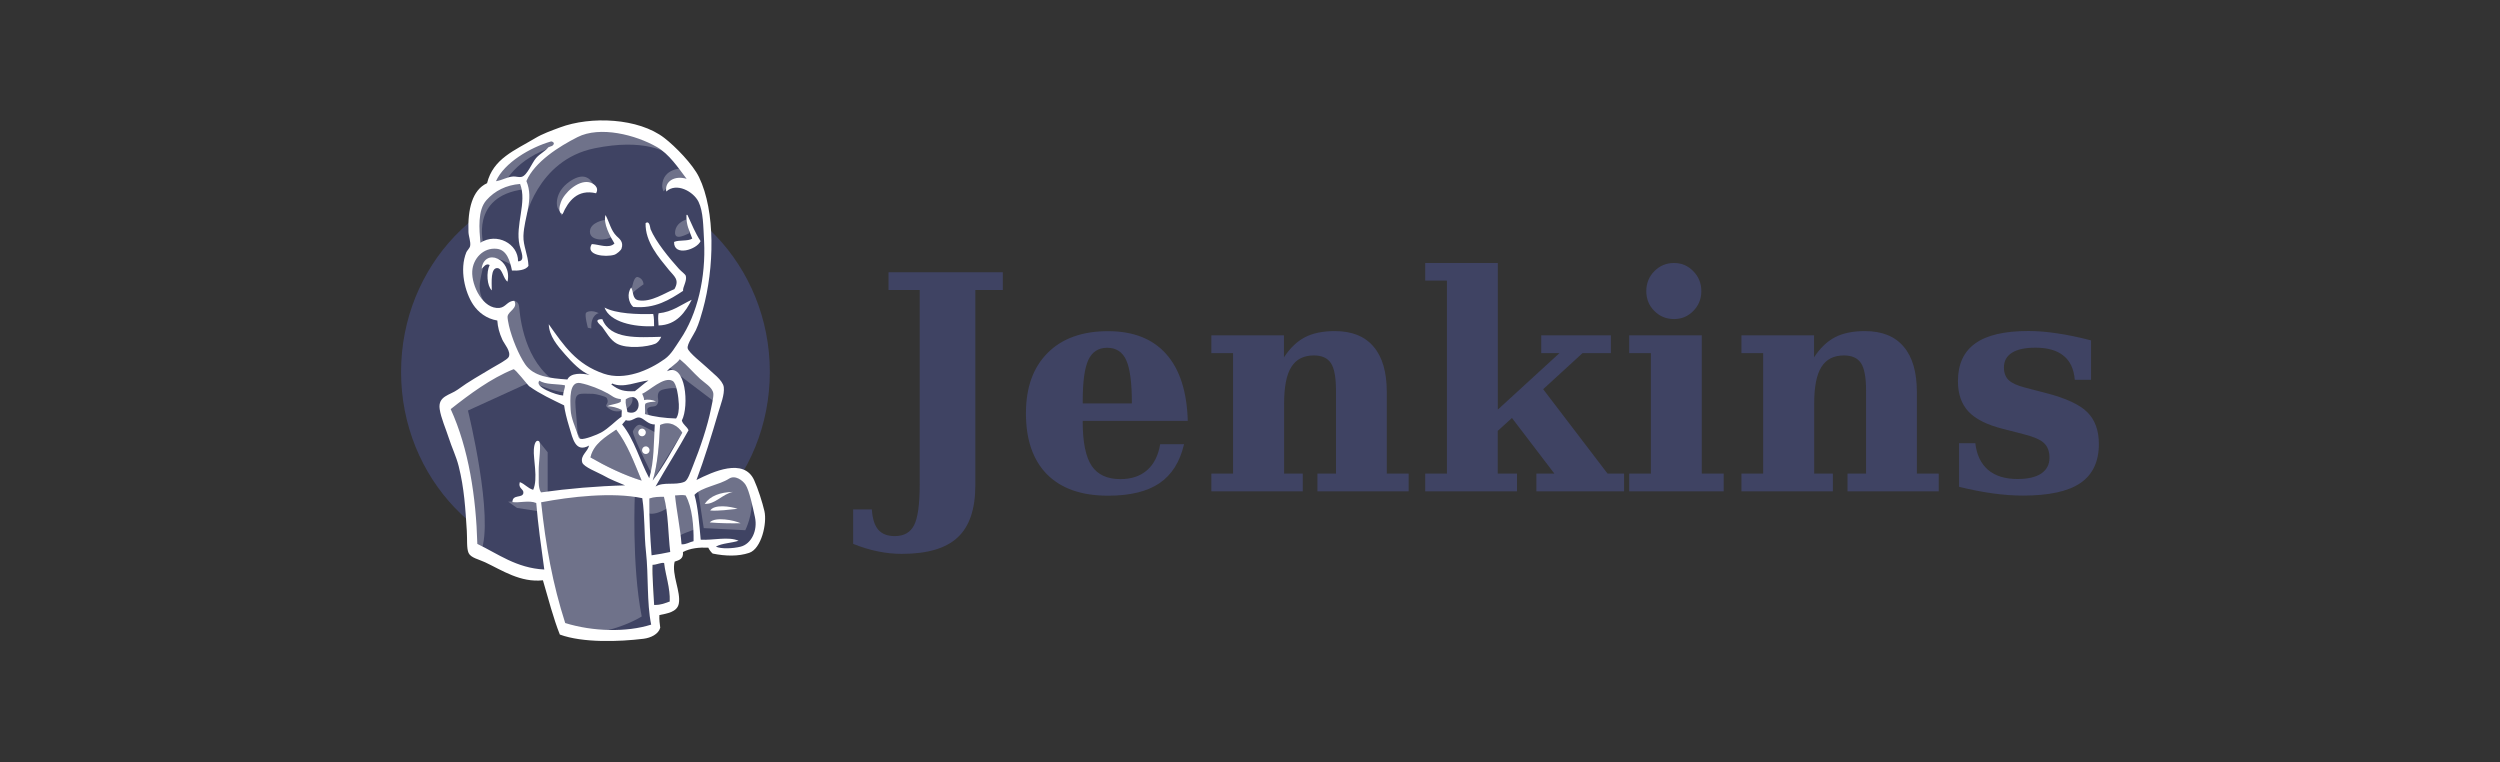 <svg width="187" height="57" viewBox="0 0 187 57" fill="none" xmlns="http://www.w3.org/2000/svg">
<rect x="0" y="0" width="187" height="57" fill="#333333" stroke="none"/>
<g clip-path="url(#clip0_1889_13394)">
<path fill-rule="evenodd" clip-rule="evenodd" d="M57.174 27.768C57.174 35.485 51.184 41.741 43.795 41.741C36.405 41.741 30.415 35.485 30.415 27.768C30.415 20.052 36.405 13.795 43.795 13.795C51.184 13.795 57.174 20.051 57.174 27.768" fill="#3F4363"/>
<path d="M30.961 31.229C30.961 31.229 29.993 16.658 43.143 16.242L42.225 14.68L35.09 17.126L33.051 19.519L31.267 23.006L30.247 27.064L30.553 29.77" fill="#3F4363"/>
<path d="M34.632 18.236C32.285 20.688 30.832 24.073 30.832 27.82C30.832 31.566 32.284 34.952 34.632 37.403C36.981 39.854 40.218 41.367 43.796 41.367C47.374 41.367 50.617 39.848 52.959 37.403C55.301 34.958 56.759 31.566 56.759 27.82C56.759 24.075 55.306 20.689 52.959 18.237C50.612 15.785 47.374 14.273 43.796 14.272C40.218 14.271 36.974 15.791 34.632 18.237V18.236ZM34.031 37.996C31.542 35.392 30 31.791 30 27.82C30 23.849 31.542 20.248 34.031 17.643C36.519 15.039 39.984 13.423 43.789 13.423C47.594 13.423 51.053 15.037 53.547 17.643C56.04 20.249 57.583 23.848 57.583 27.82C57.583 31.792 56.041 35.392 53.547 37.996C51.052 40.6 47.593 42.217 43.789 42.217C39.984 42.217 36.532 40.602 34.031 37.996Z" fill="#3F4363"/>
<path fill-rule="evenodd" clip-rule="evenodd" d="M49.427 27.846L47.388 28.158L44.635 28.47L42.851 28.522L41.118 28.47L39.793 28.053L38.615 26.752L37.697 24.098L37.492 23.526L36.269 23.11L35.556 21.913L35.046 20.196L35.606 18.687L36.932 18.218L38.002 18.739L38.512 19.884L39.123 19.78L39.328 19.52L39.123 18.323L39.072 16.814L39.378 14.732L39.366 13.543L40.296 12.027L41.927 10.83L44.781 9.581L47.941 10.049L50.693 12.079L51.968 14.161L52.783 15.67L52.988 19.417L52.376 22.643L51.255 25.505L50.185 27.014" fill="#3F4363"/>
<path fill-rule="evenodd" clip-rule="evenodd" d="M47.694 36.849L40.406 37.16V38.409L41.017 42.781L40.711 43.145L35.614 41.376L35.257 40.752L34.747 34.871L33.569 31.332L33.315 30.5L37.392 27.638L38.666 27.117L39.787 28.523L40.756 29.407L41.877 29.771L42.387 29.928L42.998 32.634L43.457 33.206L44.629 32.79L43.814 34.403L48.248 36.536L47.687 36.849" fill="#3F4363"/>
<path fill-rule="evenodd" clip-rule="evenodd" d="M35.614 18.687L36.939 18.218L38.01 18.739L38.519 19.884L39.131 19.78L39.284 19.155L38.978 17.953L39.284 15.091L39.03 13.53L39.947 12.437L41.935 10.824L41.375 10.043L38.572 11.448L37.394 12.386L36.731 13.842L35.712 15.247L35.406 16.912L35.611 18.682" fill="#3F4363"/>
<path fill-rule="evenodd" clip-rule="evenodd" d="M37.704 13.795C37.704 13.795 38.468 11.871 41.527 10.934C44.585 9.997 41.68 10.256 41.68 10.256L38.367 11.557L37.093 12.858L36.532 13.899L37.711 13.795M36.175 18.322C36.175 18.322 35.105 14.679 39.183 14.158L39.029 13.534L36.227 14.211L35.411 16.919L35.616 18.689L36.176 18.325" fill="#6F728A"/>
<path fill-rule="evenodd" clip-rule="evenodd" d="M37.806 23.162L38.473 22.502C38.473 22.502 38.774 22.537 38.825 22.902C38.876 23.266 39.03 26.544 41.221 28.315C41.42 28.476 39.59 28.061 39.59 28.061L37.959 25.466M47.184 22.18C47.184 22.18 47.303 20.597 47.719 20.724C48.136 20.85 48.135 21.27 48.135 21.27C48.135 21.27 47.124 21.937 47.184 22.18Z" fill="#6F728A"/>
<path d="M51.415 16.397C51.415 16.397 50.575 16.578 50.497 17.334C50.419 18.09 51.415 17.491 51.567 17.438M45.247 16.449C45.247 16.449 44.126 16.606 44.126 17.334C44.126 18.062 45.4 18.011 45.757 17.698" fill="#6F728A"/>
<path fill-rule="evenodd" clip-rule="evenodd" d="M38.309 19.838C38.309 19.838 36.372 18.635 36.169 19.786C35.965 20.937 35.505 21.763 36.474 22.96L35.812 22.751L35.201 21.138L34.996 19.577L36.174 18.328L37.499 18.431L38.264 19.056L38.309 19.838ZM39.24 16.553C39.24 16.553 40.106 11.974 44.489 11.089C48.099 10.361 49.994 11.246 50.708 12.078C50.708 12.078 47.497 8.176 44.445 9.372C41.393 10.569 39.144 12.755 39.195 14.16L39.246 16.553M51.059 12.598C51.059 12.598 49.581 12.546 49.53 13.899C49.53 13.899 49.53 14.108 49.632 14.315C49.632 14.315 50.81 12.962 51.517 13.691M44.585 14.456C44.585 14.456 44.337 12.38 42.596 13.587C41.475 14.367 41.577 15.461 41.781 15.669C41.985 15.876 41.93 16.302 42.091 16.009C42.252 15.715 42.195 14.784 42.756 14.524C43.316 14.264 44.235 13.973 44.591 14.457" fill="#6F728A"/>
<path fill-rule="evenodd" clip-rule="evenodd" d="M39.794 28.522L35.003 30.708C35.003 30.708 36.991 38.768 35.972 41.271L35.259 41.018L35.208 37.947L33.883 32.119L33.322 30.506L38.31 27.065L39.788 28.521M40.287 32.983L40.966 33.83V36.952H40.152L40.05 34.506C40.05 34.253 40.152 33.303 40.152 33.303M40.303 37.421L38.009 37.525L38.673 37.993L40.303 38.246" fill="#6F728A"/>
<path fill-rule="evenodd" clip-rule="evenodd" d="M48.153 36.9L50.038 36.848L50.497 41.636L48.561 41.895L48.153 36.9" fill="#3F4363"/>
<path fill-rule="evenodd" clip-rule="evenodd" d="M48.663 36.9L51.517 36.744L52.696 33.569C52.696 33.413 53.715 29.198 53.715 29.198L51.421 26.753L50.962 26.336L49.738 27.585V32.424L48.668 36.9" fill="#3F4363"/>
<path fill-rule="evenodd" clip-rule="evenodd" d="M49.937 36.536L48.153 36.9L48.401 38.358C49.064 38.67 50.185 37.837 50.185 37.837M49.982 27.429L53.55 30.135L53.651 28.886L50.95 26.336L49.987 27.435" fill="#6F728A"/>
<path fill-rule="evenodd" clip-rule="evenodd" d="M42.073 47.152L41.018 42.781L40.493 39.555L40.406 37.16L45.182 36.907H48.154L47.884 42.364L48.343 46.579L48.292 47.36L44.418 47.672L42.074 47.152" fill="#6F728A"/>
<path fill-rule="evenodd" clip-rule="evenodd" d="M47.491 36.849C47.491 36.849 47.237 42.26 48.001 46.111C48.001 46.111 46.471 47.1 44.228 47.36L48.51 47.204L49.02 46.892L48.408 38.357L48.255 36.536" fill="#3F4363"/>
<path fill-rule="evenodd" clip-rule="evenodd" d="M50.584 41.22L52.572 40.648L56.344 40.439L56.904 38.67L55.885 35.599L54.707 35.443L53.076 35.963L51.511 36.743L50.68 36.587L50.032 36.841" fill="#6F728A"/>
<path fill-rule="evenodd" clip-rule="evenodd" d="M50.549 40.179C50.549 40.179 51.874 39.554 52.078 39.606L51.517 36.745L52.18 36.485L52.639 39.503L55.748 39.66C55.748 39.66 56.359 38.457 56.207 37.214L56.767 38.879L56.818 39.816L56.003 41.065L55.085 41.274L53.556 41.222L53.046 40.546L51.262 40.805L50.701 41.014" fill="#3F4363"/>
<path d="M48.545 36.484L47.424 33.577L46.252 31.86C46.252 31.86 46.506 31.131 46.863 31.131H48.035L49.157 31.548L49.055 33.473L48.545 36.491" fill="#6F728A"/>
<path fill-rule="evenodd" clip-rule="evenodd" d="M48.765 35.495C48.765 35.495 47.337 32.685 47.337 32.269C47.337 32.269 47.591 31.644 47.949 31.8C48.306 31.956 49.07 32.372 49.07 32.372V31.383L47.336 31.019L46.158 31.175L48.146 35.963L48.554 36.015" fill="#3F4363"/>
<path d="M42.531 28.627L41.119 28.47L39.794 28.053V28.522L40.441 29.251L42.48 30.188" fill="#6F728A"/>
<path fill-rule="evenodd" clip-rule="evenodd" d="M40.254 28.782C40.254 28.782 41.834 29.46 42.343 29.303L42.394 29.927L40.968 29.615L40.102 28.991L40.255 28.782" fill="#3F4363"/>
<path fill-rule="evenodd" clip-rule="evenodd" d="M50.579 31.302C49.714 31.276 48.933 31.171 48.249 30.974C48.295 30.688 48.209 30.406 48.278 30.2C48.468 30.061 48.788 30.062 49.077 30.029C48.827 29.904 48.477 29.854 48.19 29.927C48.184 29.728 48.096 29.605 48.043 29.449C48.529 29.272 49.677 28.11 50.323 28.495C50.631 28.679 50.762 29.723 50.785 30.231C50.805 30.653 50.748 31.078 50.579 31.307" fill="#3F4363"/>
<path d="M50.578 31.302C49.713 31.276 48.932 31.171 48.248 30.974C48.294 30.688 48.208 30.406 48.277 30.2C48.467 30.061 48.787 30.062 49.076 30.029C48.826 29.904 48.476 29.854 48.189 29.927C48.183 29.728 48.095 29.605 48.042 29.449C48.528 29.272 49.676 28.11 50.322 28.495C50.63 28.679 50.761 29.723 50.784 30.231C50.804 30.653 50.747 31.078 50.578 31.307V31.302Z" stroke="#3F4363" stroke-width="0.616"/>
<path fill-rule="evenodd" clip-rule="evenodd" d="M46.443 29.858L46.436 30.059C46.166 30.241 45.73 30.239 45.434 30.391C45.809 30.403 46.176 30.498 46.512 30.669L46.494 31.174C45.999 31.52 45.547 32.035 44.964 32.36C44.688 32.513 43.721 32.908 43.428 32.838C43.262 32.799 43.247 32.589 43.181 32.391C43.039 31.966 42.715 31.292 42.686 30.653C42.65 29.846 42.57 28.494 43.422 28.661C44.108 28.794 44.907 29.117 45.439 29.421C45.764 29.602 45.952 29.826 46.445 29.865" fill="#3F4363"/>
<path d="M46.443 29.858L46.436 30.059C46.166 30.241 45.73 30.239 45.434 30.391C45.809 30.403 46.176 30.498 46.512 30.669L46.494 31.174C45.999 31.52 45.547 32.035 44.964 32.36C44.688 32.513 43.721 32.908 43.428 32.838C43.262 32.799 43.247 32.589 43.181 32.391C43.039 31.966 42.715 31.292 42.686 30.653C42.65 29.846 42.57 28.494 43.422 28.661C44.108 28.794 44.907 29.117 45.439 29.421C45.764 29.602 45.952 29.826 46.445 29.865L46.443 29.858Z" stroke="#3F4363" stroke-width="0.616"/>
<path fill-rule="evenodd" clip-rule="evenodd" d="M46.935 30.82C46.86 30.381 46.772 30.256 46.806 29.873C47.954 29.091 48.169 31.215 46.935 30.82Z" fill="#3F4363"/>
<path d="M46.935 30.82C46.86 30.381 46.772 30.256 46.806 29.873C47.954 29.091 48.169 31.215 46.935 30.82Z" stroke="#3F4363" stroke-width="0.616"/>
<path fill-rule="evenodd" clip-rule="evenodd" d="M48.604 31.171C48.604 31.171 48.247 30.65 48.502 30.493C48.758 30.336 49.012 30.493 49.166 30.24C49.319 29.987 49.166 29.823 49.217 29.512C49.267 29.2 49.522 29.147 49.777 29.095C50.032 29.043 50.746 28.939 50.847 29.199L50.542 28.262L49.93 28.053L47.994 29.198L47.892 29.77V30.918M43.251 32.894L43.053 30.46C42.945 29.249 43.338 29.459 44.366 29.459C44.523 29.459 45.333 29.651 45.391 29.771C45.669 30.351 44.926 30.222 45.711 30.66C46.374 31.029 47.545 30.436 47.277 29.615C47.127 29.433 46.495 29.552 46.27 29.438L45.075 28.805C44.569 28.536 43.398 28.145 42.858 28.52C41.489 29.47 42.945 31.844 43.433 32.836" fill="#6F728A"/>
<path fill-rule="evenodd" clip-rule="evenodd" d="M44.585 14.456C43.196 14.126 42.506 15.05 42.085 16.007C41.709 15.914 41.858 15.392 41.953 15.126C42.201 14.428 43.204 13.499 44.023 13.624C44.375 13.679 44.852 14.007 44.585 14.455M51.354 16.072L51.42 16.075C51.734 16.741 52.005 17.446 52.402 18.033C52.136 18.664 50.392 19.222 50.42 18.097C50.797 17.928 51.448 18.062 51.782 17.847C51.589 17.306 51.311 16.844 51.348 16.078M45.297 16.09C45.595 16.647 45.692 17.233 46.115 17.654C46.306 17.843 46.677 18.075 46.488 18.602C46.444 18.727 46.13 19.004 45.949 19.058C45.288 19.257 43.745 19.099 44.267 18.256C44.815 18.282 45.551 18.619 45.961 18.213C45.646 17.707 45.092 16.686 45.292 16.088M51.1 21.754C50.103 22.408 48.992 23.119 47.359 22.954C47.01 22.637 46.877 21.955 47.216 21.5C47.393 21.816 47.282 22.386 47.774 22.465C48.701 22.627 49.779 21.886 50.446 21.627C50.859 20.915 50.41 20.654 50.038 20.196C49.275 19.258 48.253 18.095 48.29 16.691C48.598 16.463 48.625 17.039 48.662 17.144C49.06 18.095 50.062 19.311 50.793 20.119C50.979 20.32 51.268 20.512 51.301 20.645C51.396 21.025 51.055 21.492 51.094 21.748M37.967 21.066C37.654 20.884 37.58 20.082 37.213 20.053C36.689 20.021 36.779 21.093 36.786 21.721C36.425 21.386 36.362 20.357 36.627 19.821C36.325 19.669 36.19 19.988 36.023 20.1C36.238 18.503 38.317 19.359 37.966 21.053M51.741 22.42C51.277 23.322 50.621 24.315 49.26 24.344C49.232 24.052 49.21 23.609 49.261 23.434C50.301 23.333 50.944 22.791 51.741 22.421M45.218 23.005C46.086 23.471 47.682 23.521 48.862 23.486C48.925 23.75 48.924 24.076 48.926 24.398C47.41 24.475 45.615 24.092 45.218 23.005M45.053 23.874C45.654 25.412 47.717 25.235 49.457 25.193C49.38 25.393 49.209 25.629 49.008 25.714C48.45 25.946 46.912 26.122 46.138 25.702C45.647 25.436 45.332 24.833 45.063 24.48C44.939 24.309 44.286 23.874 45.053 23.873" fill="white"/>
<path fill-rule="evenodd" clip-rule="evenodd" d="M51.034 32.364L48.82 35.947C49.171 34.895 49.321 33.135 49.373 31.792C50.106 31.442 50.735 31.872 51.035 32.363" fill="#6F728A"/>
<path fill-rule="evenodd" clip-rule="evenodd" d="M54.826 36.793C54.037 36.954 53.483 37.742 52.713 37.687C53.136 37.079 53.877 36.821 54.826 36.793M55.173 38.059C54.53 38.122 53.775 38.234 53.123 38.186C53.432 37.705 54.621 37.87 55.173 38.059ZM55.396 39.139C54.674 39.155 53.775 39.14 53.089 39.076C53.495 38.63 54.929 38.911 55.396 39.139Z" fill="white"/>
<path fill-rule="evenodd" clip-rule="evenodd" d="M49.673 42.114C49.777 43.04 50.137 43.979 50.092 44.994C49.693 45.132 49.463 45.252 48.927 45.251L48.81 42.248C49.073 42.266 49.461 42.056 49.673 42.114" fill="#3F4363"/>
<path fill-rule="evenodd" clip-rule="evenodd" d="M48.509 28.458C48.146 28.7 47.837 29.002 47.489 29.26C46.716 29.299 46.295 29.206 45.727 28.752C45.736 28.716 45.793 28.732 45.789 28.688C46.616 29.064 47.667 28.534 48.503 28.459" fill="#3F4363"/>
<path fill-rule="evenodd" clip-rule="evenodd" d="M44.166 34.215C44.394 33.209 45.284 32.689 46.093 32.135C46.927 33.216 47.435 34.607 47.994 35.95C46.673 35.543 45.324 34.883 44.166 34.215Z" fill="#6F728A"/>
<path fill-rule="evenodd" clip-rule="evenodd" d="M48.811 42.248C48.778 43.071 48.891 44.388 48.929 45.251C49.464 45.251 49.694 45.13 50.094 44.993C50.139 43.979 49.779 43.04 49.675 42.113C49.464 42.056 49.076 42.265 48.812 42.247L48.811 42.248ZM40.475 37.571C40.829 40.885 41.34 43.67 42.277 46.603C44.358 47.249 46.867 47.305 48.708 46.722C48.37 45.066 48.517 43.05 48.32 41.284C48.172 39.956 48.247 38.619 48.043 37.264C45.814 36.79 42.663 37.153 40.476 37.571L40.475 37.571ZM48.57 37.285C48.551 38.709 48.632 40.112 48.738 41.537C49.273 41.454 49.637 41.4 50.133 41.288C49.972 39.917 49.992 38.374 49.662 37.161C49.282 37.164 48.947 37.156 48.568 37.286L48.57 37.285ZM51.285 37.056C51.036 36.997 50.735 37.054 50.492 37.059C50.606 38.218 50.883 39.499 50.98 40.716C51.362 40.729 51.566 40.545 51.879 40.482C51.896 39.413 51.788 37.941 51.284 37.056L51.285 37.056ZM55.396 40.891C56.191 40.693 56.692 39.698 56.469 38.676C56.32 37.989 56.053 36.696 55.768 36.257C55.557 35.932 54.987 35.506 54.531 35.804C53.79 36.288 52.485 36.429 51.946 37.016C52.217 37.937 52.301 39.202 52.413 40.369C53.338 40.428 54.477 40.11 55.246 40.448C54.709 40.625 54.012 40.627 53.547 40.886C53.927 41.073 54.815 41.035 55.395 40.892L55.396 40.891ZM47.995 35.949C47.435 34.607 46.928 33.216 46.093 32.135C45.285 32.689 44.394 33.209 44.167 34.215C45.325 34.883 46.674 35.543 47.995 35.949ZM49.373 31.793C49.32 33.135 49.17 34.897 48.819 35.948C49.655 34.861 50.33 33.596 51.033 32.365C50.733 31.873 50.105 31.444 49.371 31.794L49.373 31.793ZM47.81 31.226C47.494 31.192 47.225 31.598 46.813 31.423C46.718 31.529 46.627 31.644 46.536 31.749C47.446 32.868 47.859 34.455 48.562 35.77C48.939 34.507 48.895 33.124 48.978 31.744C48.461 31.777 48.172 31.266 47.81 31.226ZM46.805 29.873C46.772 30.256 46.859 30.381 46.934 30.82C48.175 31.214 47.953 29.092 46.805 29.873ZM45.437 29.414C44.905 29.117 44.106 28.794 43.419 28.655C42.568 28.488 42.648 29.84 42.684 30.646C42.713 31.286 43.038 31.96 43.179 32.384C43.245 32.583 43.26 32.793 43.426 32.832C43.719 32.895 44.686 32.507 44.962 32.353C45.545 32.029 45.997 31.514 46.492 31.168L46.51 30.663C46.175 30.492 45.807 30.397 45.432 30.384C45.728 30.232 46.163 30.234 46.434 30.053L46.441 29.852C45.948 29.814 45.761 29.589 45.435 29.407L45.437 29.414ZM40.352 28.472C39.91 28.929 41.59 29.553 42.124 29.587C42.121 29.297 42.285 29.024 42.252 28.817C41.617 28.703 40.783 28.779 40.352 28.472V28.472ZM45.788 28.688C45.786 28.732 45.729 28.716 45.726 28.752C46.294 29.205 46.715 29.299 47.488 29.26C47.837 29.002 48.145 28.7 48.508 28.458C47.673 28.534 46.621 29.064 45.794 28.687L45.788 28.688ZM50.777 30.232C50.754 29.724 50.622 28.679 50.315 28.496C49.67 28.111 48.522 29.273 48.035 29.451C48.088 29.606 48.175 29.729 48.182 29.928C48.47 29.856 48.819 29.905 49.069 30.03C48.78 30.063 48.461 30.062 48.27 30.201C48.2 30.408 48.287 30.689 48.241 30.975C48.925 31.171 49.706 31.277 50.571 31.303C50.739 31.079 50.797 30.655 50.777 30.227V30.232ZM39.609 28.916C39.471 28.814 38.533 27.57 38.405 27.621C36.715 28.303 35.129 29.484 33.712 30.601C35.063 33.562 35.608 37.189 35.705 40.685C37.253 41.424 38.614 42.489 40.713 42.601C40.47 40.845 40.248 39.278 40.111 37.625C39.584 37.397 38.826 37.635 38.331 37.555C38.327 36.947 39.086 37.289 39.148 36.88C39.196 36.571 38.731 36.548 38.882 36.061C39.268 36.204 39.471 36.52 39.882 36.639C40.259 35.799 39.877 34.312 39.932 33.609C39.943 33.478 39.996 32.879 40.285 32.984C40.542 33.07 40.272 34.577 40.294 35.242C40.319 35.854 40.222 36.447 40.465 36.831C42.55 36.539 44.65 36.363 46.754 36.305C46.27 36.093 45.697 35.893 45.067 35.53C44.726 35.34 43.651 34.925 43.552 34.594C43.395 34.067 43.965 33.787 44.062 33.328C43.038 33.898 42.837 32.781 42.595 31.99C42.375 31.273 42.25 30.736 42.196 30.323C41.314 29.893 40.37 29.459 39.61 28.908L39.609 28.916ZM49.887 27.771C51.301 27.071 51.562 30.386 51.002 31.454C51.087 31.772 51.382 31.894 51.502 32.181C50.713 33.623 49.837 34.969 49.033 36.395C49.631 36.015 50.486 36.327 51.191 36.042C51.448 35.939 51.635 35.337 51.83 34.855C52.366 33.531 52.929 31.861 53.179 30.597C53.235 30.309 53.39 29.681 53.356 29.426C53.294 28.967 52.684 28.627 52.374 28.343C51.802 27.819 51.443 27.357 50.846 26.868C50.598 27.233 50.086 27.477 49.888 27.773L49.887 27.771ZM36.384 14.974C35.71 15.731 35.85 17.148 35.933 18.157C37.15 17.375 38.766 18.219 38.751 19.549C39.332 19.533 38.968 18.808 38.862 18.339C38.519 16.813 39.441 15.155 38.904 13.759C37.862 13.84 37.004 14.275 36.383 14.974L36.384 14.974ZM41.202 10.584C39.676 11.025 37.729 12.156 37.097 13.554C37.582 13.482 37.919 13.232 38.397 13.201C38.578 13.189 38.815 13.279 39.023 13.227C39.438 13.122 39.788 12.174 40.1 11.821C40.404 11.477 40.771 11.329 41.022 11.015C41.183 10.936 41.42 10.941 41.43 10.695C41.359 10.619 41.287 10.561 41.203 10.585L41.202 10.584ZM49.138 10.998C47.556 10.087 44.878 9.401 43.194 10.258C41.83 10.949 40 12.094 39.374 13.543C39.959 14.936 39.2 16.224 39.153 17.645C39.128 18.401 39.501 19.06 39.529 19.883C39.329 20.22 38.717 20.261 38.295 20.237C38.153 19.509 37.904 18.691 37.169 18.61C36.131 18.494 35.371 19.372 35.324 20.289C35.262 21.368 36.136 23.155 37.364 23.031C37.839 22.983 37.956 22.497 38.473 22.502C38.753 23.073 38.04 23.253 37.967 23.661C37.948 23.766 38.026 24.178 38.072 24.372C38.295 25.314 38.793 26.533 39.283 27.25C39.905 28.16 41.127 28.296 42.441 28.386C42.677 27.87 43.54 27.912 44.104 28.047C43.428 27.775 42.802 27.112 42.281 26.526C41.683 25.854 41.078 25.133 41.047 24.253C42.176 25.852 43.109 27.25 45.163 27.953C46.717 28.485 48.531 27.709 49.725 26.853C50.221 26.498 50.516 25.933 50.868 25.416C52.186 23.481 52.801 20.718 52.666 18.042C52.603 16.938 52.612 15.838 52.25 15.095C51.87 14.318 50.588 13.624 49.838 14.326C49.699 13.571 50.462 13.104 51.359 13.376C50.72 12.534 50.049 11.521 49.139 10.998L49.138 10.998ZM52.086 35.909C53.323 35.282 55.633 34.22 56.408 35.911C56.694 36.535 57.031 37.589 57.179 38.232C57.388 39.14 56.952 41.05 56.038 41.354C55.23 41.623 54.288 41.607 53.309 41.407C53.194 41.309 53.061 41.141 52.978 40.964C52.283 40.937 51.632 41.002 51.085 41.293C51.137 41.817 50.79 41.901 50.463 42.01C50.222 42.987 50.947 44.264 50.773 45.155C50.65 45.79 49.885 45.888 49.322 46.007C49.304 46.36 49.347 46.655 49.386 46.953C49.257 47.437 48.681 47.713 48.133 47.78C46.335 48.001 43.605 48.099 41.876 47.465C41.394 46.255 41.014 44.786 40.611 43.406C38.93 43.59 37.566 42.663 36.28 42.056C35.835 41.845 35.22 41.729 35.052 41.367C34.891 41.017 34.957 40.345 34.917 39.711C34.815 38.09 34.728 36.528 34.309 34.869C34.121 34.125 33.793 33.468 33.565 32.751C33.354 32.086 32.984 31.265 32.888 30.602C32.745 29.619 33.651 29.565 34.231 29.146C35.126 28.488 35.829 28.123 36.799 27.53C37.086 27.354 37.953 26.909 38.052 26.703C38.248 26.297 37.716 25.723 37.573 25.404C37.348 24.9 37.231 24.472 37.199 23.975C36.385 23.844 35.768 23.349 35.395 22.791C34.779 21.868 34.352 20.161 34.885 18.863C34.926 18.76 35.135 18.559 35.166 18.403C35.227 18.094 35.052 17.682 35.041 17.353C34.978 15.665 35.319 14.211 36.433 13.702C36.884 11.865 38.501 11.254 40.024 10.341C40.594 9.999 41.221 9.781 41.87 9.538C44.195 8.664 47.763 8.829 49.693 10.319C50.512 10.951 51.82 12.285 52.288 13.252C53.524 15.802 53.435 20.064 52.571 23.166C52.455 23.583 52.286 24.195 52.05 24.695C51.886 25.045 51.376 25.744 51.438 26.052C51.502 26.371 52.601 27.223 52.837 27.455C53.261 27.873 54.067 28.427 54.139 28.955C54.209 29.516 53.897 30.285 53.738 30.826C53.209 32.634 52.693 34.304 52.093 35.915" fill="white"/>
<path fill-rule="evenodd" clip-rule="evenodd" d="M43.837 23.399C43.904 23.307 44.273 23.169 44.789 23.423C44.789 23.423 44.177 23.526 44.228 24.569L43.974 24.517C43.974 24.517 43.71 23.573 43.837 23.399" fill="#6F728A"/>
<path fill-rule="evenodd" clip-rule="evenodd" d="M48.306 32.347C48.306 32.404 48.289 32.459 48.258 32.506C48.228 32.553 48.184 32.59 48.133 32.611C48.081 32.633 48.025 32.639 47.971 32.628C47.916 32.617 47.866 32.589 47.827 32.549C47.788 32.509 47.761 32.458 47.751 32.403C47.74 32.347 47.745 32.29 47.767 32.237C47.788 32.185 47.824 32.141 47.87 32.109C47.916 32.078 47.97 32.061 48.025 32.061C48.18 32.061 48.306 32.189 48.306 32.347ZM48.586 33.674C48.586 33.731 48.57 33.786 48.539 33.833C48.508 33.88 48.464 33.917 48.413 33.938C48.362 33.96 48.305 33.966 48.251 33.955C48.197 33.944 48.147 33.916 48.108 33.876C48.068 33.836 48.042 33.785 48.031 33.73C48.02 33.674 48.026 33.617 48.047 33.565C48.068 33.512 48.104 33.468 48.15 33.436C48.196 33.405 48.25 33.388 48.306 33.388C48.461 33.388 48.586 33.516 48.586 33.674Z" fill="white"/>
<path d="M63.817 40.682V38.103H65.215C65.258 38.791 65.415 39.296 65.688 39.618C65.967 39.94 66.38 40.101 66.924 40.101C67.62 40.101 68.103 39.827 68.376 39.278C68.655 38.737 68.795 37.716 68.795 36.216V21.692H66.462V20.364H75.01V21.693H72.955V36.303C72.955 38.081 72.514 39.38 71.632 40.199C70.758 41.019 69.364 41.429 67.45 41.429C66.855 41.429 66.257 41.367 65.655 41.242C65.053 41.118 64.44 40.931 63.816 40.682H63.817ZM84.664 30.173C84.664 28.636 84.524 27.561 84.245 26.946C83.966 26.324 83.489 26.013 82.815 26.013C82.163 26.013 81.693 26.317 81.407 26.924C81.128 27.532 80.988 28.549 80.988 29.976V30.173H84.665L84.664 30.173ZM88.846 31.479H80.987V31.567C80.987 33.075 81.209 34.166 81.653 34.839C82.098 35.505 82.815 35.838 83.804 35.838C84.628 35.838 85.295 35.615 85.804 35.168C86.312 34.721 86.639 34.074 86.782 33.224H88.567C88.259 34.549 87.646 35.522 86.728 36.144C85.811 36.767 84.528 37.078 82.879 37.078C80.901 37.078 79.382 36.547 78.322 35.486C77.267 34.418 76.74 32.896 76.74 30.919C76.74 28.987 77.281 27.48 78.364 26.397C79.446 25.314 80.951 24.772 82.879 24.772C84.772 24.772 86.223 25.343 87.234 26.485C88.245 27.619 88.782 29.286 88.846 31.486V31.479ZM90.61 36.753V35.425H92.233V26.413H90.61V25.084H96.04V26.73C96.494 26.035 97.017 25.534 97.609 25.227C98.196 24.92 98.941 24.766 99.841 24.766C101.124 24.766 102.091 25.154 102.743 25.93C103.402 26.698 103.732 27.832 103.732 29.333V35.425H105.366V36.753H98.545V35.425H99.932V29.223C99.932 28.235 99.807 27.551 99.556 27.17C99.308 26.782 98.881 26.587 98.276 26.587C97.509 26.587 96.947 26.877 96.588 27.455C96.23 28.025 96.051 28.936 96.051 30.188V35.424H97.448V36.753H90.61V36.753ZM113.478 36.753H106.607V35.425H108.23V20.989H106.607V19.672H112.037V30.639L116.649 26.413H115.284V25.084H120.493V26.413H118.374L115.429 29.113L120.245 35.425H121.482V36.753H114.923V35.425H116.267L113.095 31.264L112.031 32.23V35.425H113.472V36.753H113.478ZM123.144 21.779C123.144 21.187 123.344 20.689 123.745 20.287C124.146 19.877 124.637 19.672 125.218 19.672C125.784 19.672 126.264 19.877 126.658 20.287C127.059 20.689 127.26 21.187 127.26 21.779C127.26 22.358 127.059 22.852 126.658 23.261C126.264 23.664 125.784 23.865 125.218 23.865C124.637 23.865 124.147 23.664 123.745 23.261C123.344 22.858 123.144 22.364 123.144 21.779ZM127.298 35.423H128.932V36.753H121.863V35.425H123.487V26.413H121.863V25.084H127.293V35.425L127.298 35.423ZM130.26 36.753V35.425H131.884V26.413H130.26V25.084H135.69V26.73C136.145 26.035 136.668 25.534 137.259 25.227C137.847 24.92 138.591 24.766 139.491 24.766C140.774 24.766 141.741 25.154 142.393 25.93C143.053 26.698 143.382 27.832 143.382 29.333V35.425H145.016V36.753H138.195V35.425H139.582V29.223C139.582 28.235 139.457 27.551 139.206 27.17C138.958 26.782 138.531 26.587 137.927 26.587C137.16 26.587 136.597 26.877 136.239 27.455C135.88 28.025 135.701 28.936 135.701 30.188V35.424H137.099V36.753H130.277L130.26 36.753ZM146.538 36.412V33.152H147.754C147.854 34.022 148.173 34.688 148.71 35.149C149.248 35.603 149.979 35.83 150.904 35.83C151.678 35.83 152.269 35.695 152.677 35.425C153.093 35.146 153.301 34.751 153.301 34.239C153.301 33.775 153.169 33.413 152.904 33.153C152.646 32.897 152.141 32.673 151.388 32.483L149.819 32.078C148.637 31.782 147.78 31.354 147.249 30.793C146.719 30.229 146.454 29.469 146.454 28.513C146.454 27.247 146.884 26.307 147.744 25.692C148.604 25.07 149.93 24.759 151.722 24.759C152.396 24.759 153.112 24.817 153.872 24.934C154.639 25.044 155.485 25.22 156.41 25.461V28.41H155.194C155.13 27.608 154.85 27.008 154.356 26.61C153.868 26.208 153.166 26.006 152.249 26.006C151.475 26.006 150.887 26.134 150.486 26.39C150.091 26.644 149.894 27.01 149.894 27.488C149.894 27.883 150.009 28.195 150.238 28.422C150.468 28.648 150.88 28.839 151.475 28.993L153.034 29.398C154.532 29.786 155.566 30.265 156.134 30.835C156.708 31.406 156.995 32.2 156.995 33.217C156.995 34.534 156.532 35.507 155.607 36.137C154.69 36.759 153.26 37.07 151.317 37.07C150.608 37.07 149.856 37.015 149.06 36.905C148.265 36.796 147.423 36.631 146.534 36.411L146.538 36.412Z" fill="#3F4363"/>
</g>
<defs>
<clipPath id="clip0_1889_13394">
<rect width="127" height="39" fill="white" transform="translate(30 9)"/>
</clipPath>
</defs>
</svg>
